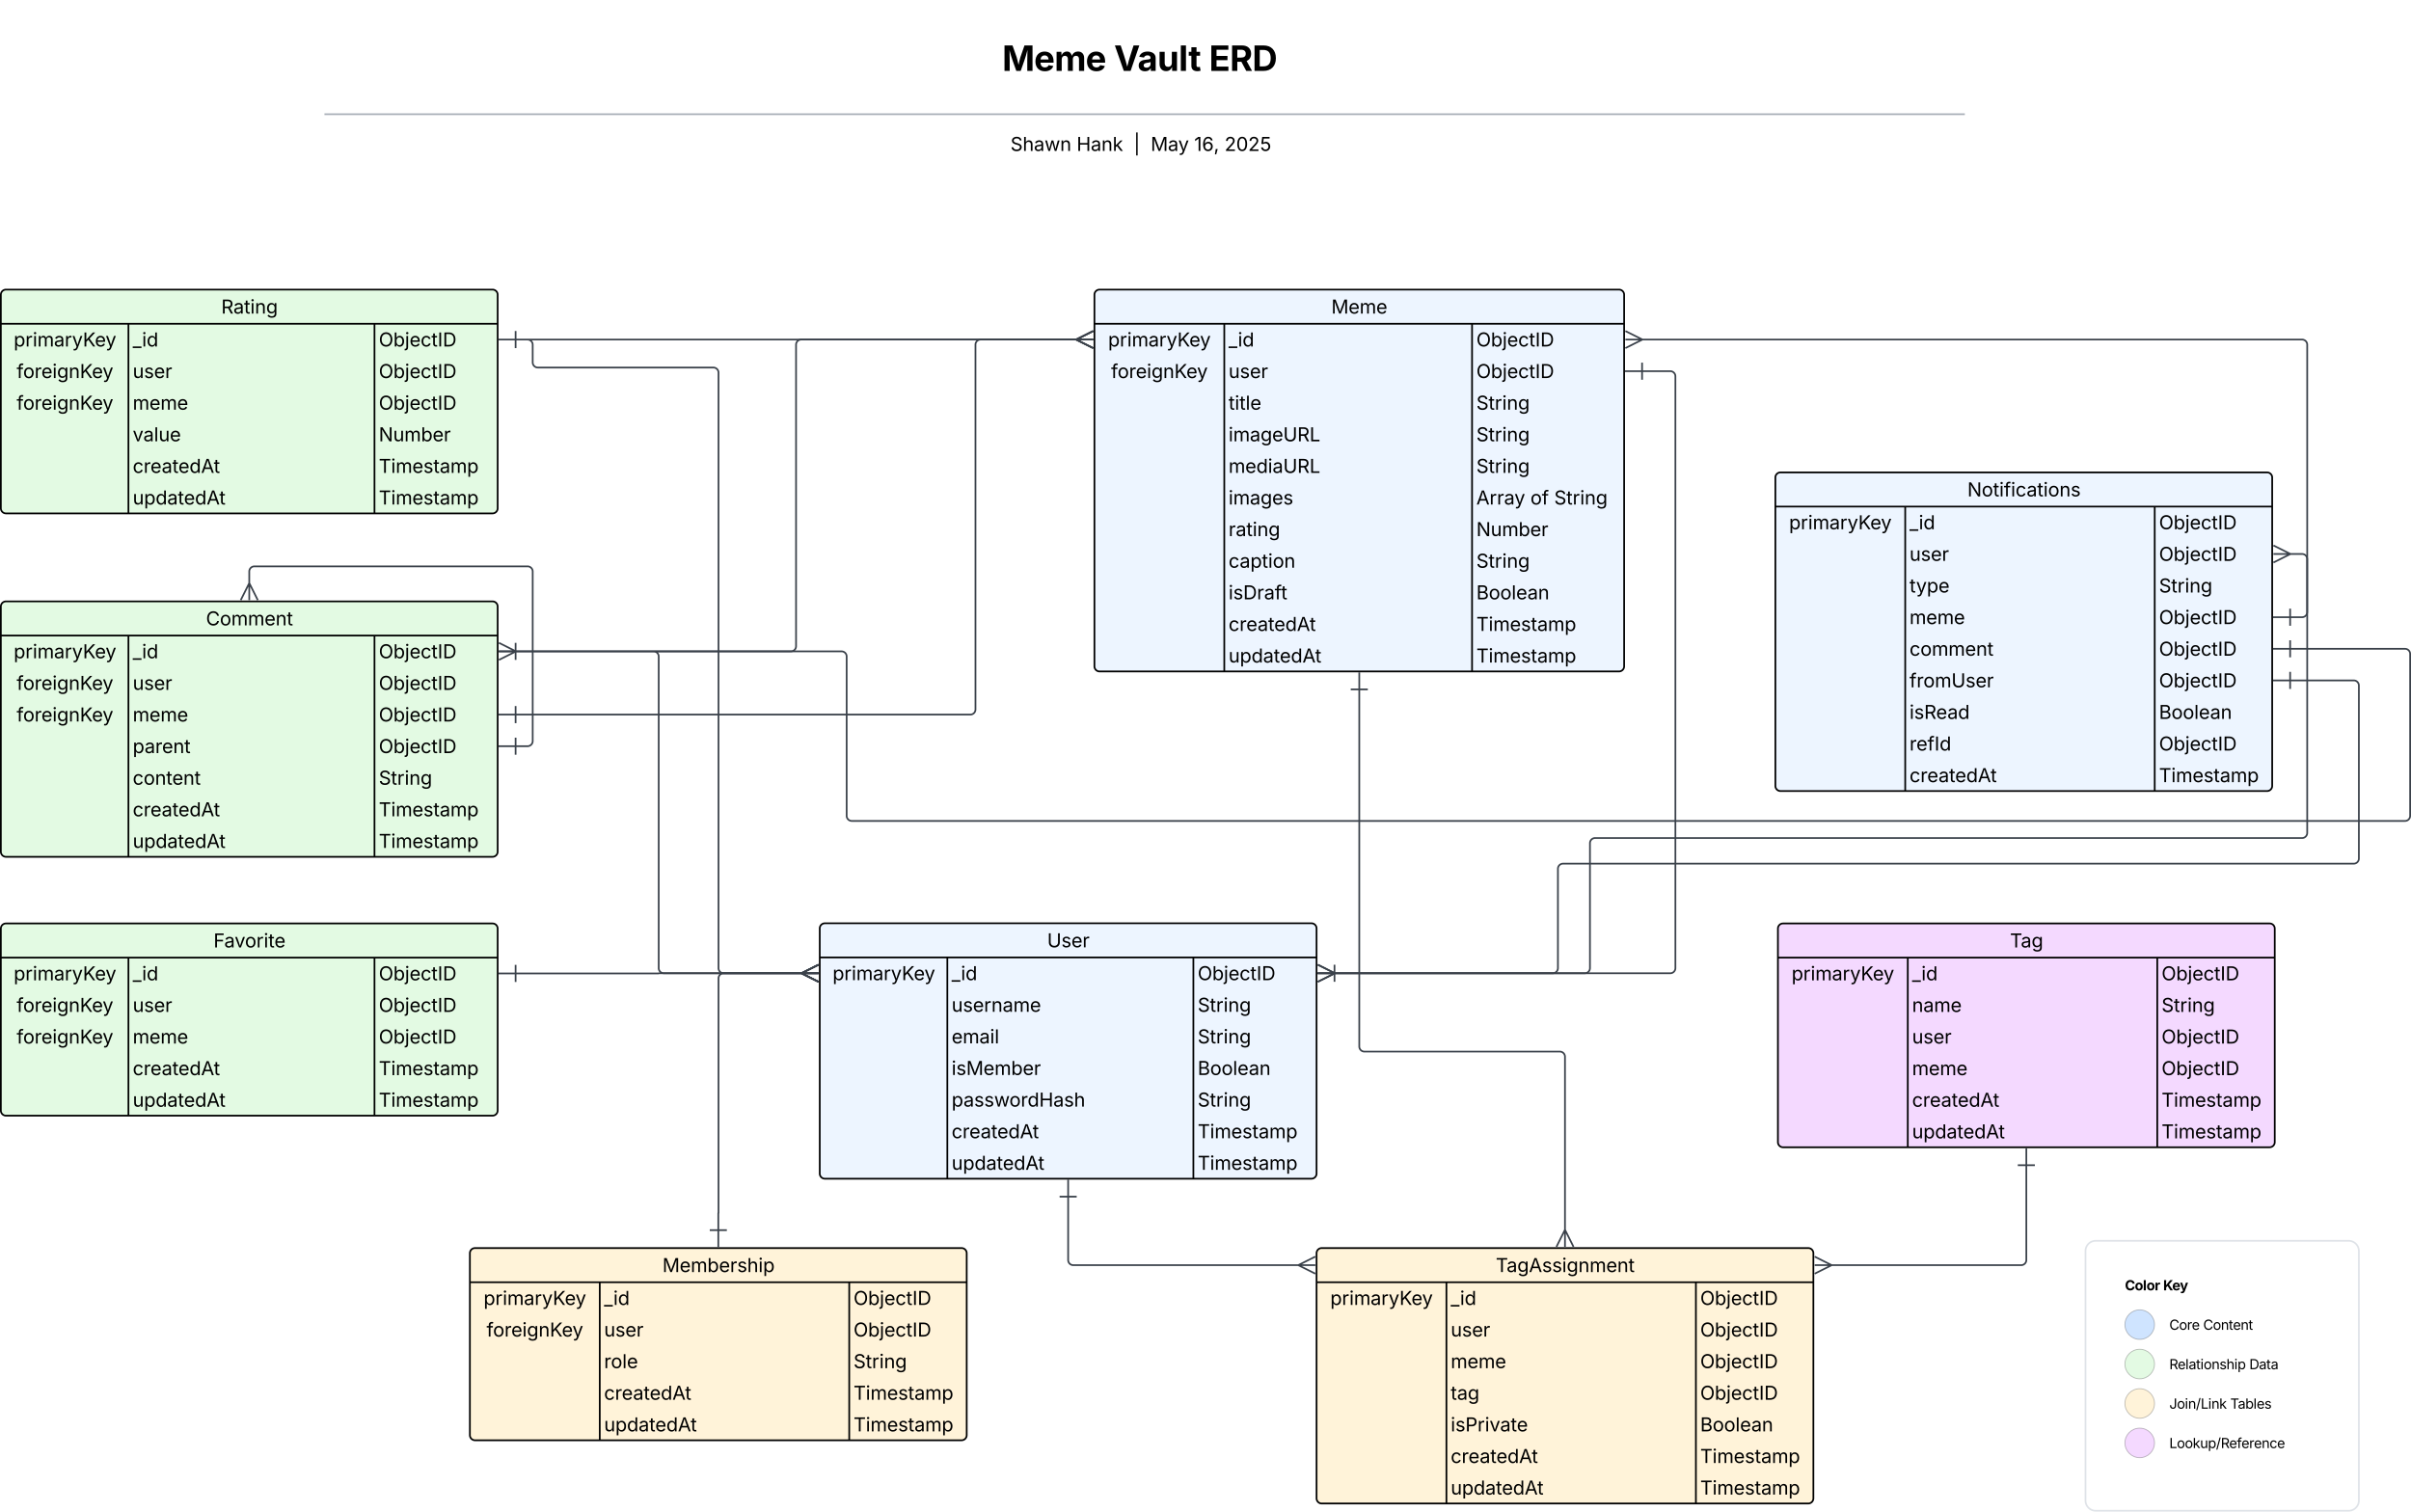 <svg xmlns="http://www.w3.org/2000/svg" xmlns:xlink="http://www.w3.org/1999/xlink" xmlns:lucid="lucid" width="2822" height="1769.5"><g transform="translate(1281 161)" lucid:page-tab-id="0_0"><path d="M-1500-500h3500v2500h-3500z" fill="#fff"/><path d="M-321.5 925.8a6 6 0 0 1 6-6H254a6 6 0 0 1 6 6v287a6 6 0 0 1-6 6h-569.5a6 6 0 0 1-6-6z" fill="#edf5ff"/><path d="M-321.5 925.8a6 6 0 0 1 6-6H254a6 6 0 0 1 6 6v287a6 6 0 0 1-6 6h-569.5a6 6 0 0 1-6-6zM-321.5 959.8H260M-172.18 959.8v259M115.82 959.8v259" stroke="#000" stroke-width="2" fill="none"/><use xlink:href="#a" transform="matrix(1,0,0,1,-311.515,919.814) translate(256.206 28.084)"/><use xlink:href="#b" transform="matrix(1,0,0,1,-316.515,962.314) translate(9.99 24.084)"/><use xlink:href="#c" transform="matrix(1,0,0,1,-167.181,962.314) translate(0 24.084)"/><use xlink:href="#d" transform="matrix(1,0,0,1,120.819,962.314) translate(0 24.084)"/><use xlink:href="#e" transform="matrix(1,0,0,1,-167.181,999.314) translate(0 24.084)"/><use xlink:href="#f" transform="matrix(1,0,0,1,120.819,999.314) translate(0 24.084)"/><use xlink:href="#g" transform="matrix(1,0,0,1,-167.181,1036.314) translate(0 24.084)"/><use xlink:href="#f" transform="matrix(1,0,0,1,120.819,1036.314) translate(0 24.084)"/><use xlink:href="#h" transform="matrix(1,0,0,1,-167.181,1073.314) translate(0 24.084)"/><use xlink:href="#i" transform="matrix(1,0,0,1,120.819,1073.314) translate(0 24.084)"/><use xlink:href="#j" transform="matrix(1,0,0,1,-167.181,1110.314) translate(0 24.084)"/><use xlink:href="#f" transform="matrix(1,0,0,1,120.819,1110.314) translate(0 24.084)"/><use xlink:href="#k" transform="matrix(1,0,0,1,-167.181,1147.314) translate(0 24.084)"/><use xlink:href="#l" transform="matrix(1,0,0,1,120.819,1147.314) translate(0 24.084)"/><use xlink:href="#m" transform="matrix(1,0,0,1,-167.181,1184.314) translate(0 24.084)"/><use xlink:href="#l" transform="matrix(1,0,0,1,120.819,1184.314) translate(0 24.084)"/><path d="M-731 1306a6 6 0 0 1 6-6h569.5a6 6 0 0 1 6 6v213a6 6 0 0 1-6 6H-725a6 6 0 0 1-6-6z" fill="#fff3d9"/><path d="M-731 1306a6 6 0 0 1 6-6h569.5a6 6 0 0 1 6 6v213a6 6 0 0 1-6 6H-725a6 6 0 0 1-6-6zM-731 1340h581.5M-579 1340v185M-287 1340v185" stroke="#000" stroke-width="2" fill="none"/><use xlink:href="#n" transform="matrix(1,0,0,1,-721,1300) translate(215.359 28.084)"/><use xlink:href="#b" transform="matrix(1,0,0,1,-726,1342.5) translate(10.99 24.084)"/><use xlink:href="#c" transform="matrix(1,0,0,1,-574,1342.5) translate(0 24.084)"/><use xlink:href="#d" transform="matrix(1,0,0,1,-282,1342.5) translate(0 24.084)"/><use xlink:href="#o" transform="matrix(1,0,0,1,-726,1379.5) translate(14.473 24.084)"/><use xlink:href="#p" transform="matrix(1,0,0,1,-574,1379.5) translate(0 24.084)"/><use xlink:href="#d" transform="matrix(1,0,0,1,-282,1379.5) translate(0 24.084)"/><use xlink:href="#q" transform="matrix(1,0,0,1,-574,1416.5) translate(0 24.084)"/><use xlink:href="#f" transform="matrix(1,0,0,1,-282,1416.5) translate(0 24.084)"/><use xlink:href="#k" transform="matrix(1,0,0,1,-574,1453.5) translate(0 24.084)"/><use xlink:href="#l" transform="matrix(1,0,0,1,-282,1453.5) translate(0 24.084)"/><use xlink:href="#m" transform="matrix(1,0,0,1,-574,1490.5) translate(0 24.084)"/><use xlink:href="#l" transform="matrix(1,0,0,1,-282,1490.5) translate(0 24.084)"/><path d="M0 184a6 6 0 0 1 6-6h608a6 6 0 0 1 6 6v435a6 6 0 0 1-6 6H6a6 6 0 0 1-6-6z" fill="#edf5ff"/><path d="M0 184a6 6 0 0 1 6-6h608a6 6 0 0 1 6 6v435a6 6 0 0 1-6 6H6a6 6 0 0 1-6-6zM0 218h620M152 218v407M442 218v407" stroke="#000" stroke-width="2" fill="none"/><use xlink:href="#r" transform="matrix(1,0,0,1,10,178) translate(267.274 28.084)"/><use xlink:href="#b" transform="matrix(1,0,0,1,5,220.5) translate(10.99 24.084)"/><use xlink:href="#c" transform="matrix(1,0,0,1,157,220.5) translate(0 24.084)"/><use xlink:href="#d" transform="matrix(1,0,0,1,447,220.5) translate(0 24.084)"/><use xlink:href="#o" transform="matrix(1,0,0,1,5,257.5) translate(14.473 24.084)"/><use xlink:href="#p" transform="matrix(1,0,0,1,157,257.5) translate(0 24.084)"/><use xlink:href="#d" transform="matrix(1,0,0,1,447,257.5) translate(0 24.084)"/><use xlink:href="#s" transform="matrix(1,0,0,1,157,294.5) translate(0 24.084)"/><use xlink:href="#f" transform="matrix(1,0,0,1,447,294.5) translate(0 24.084)"/><use xlink:href="#t" transform="matrix(1,0,0,1,157,331.5) translate(0 24.084)"/><use xlink:href="#f" transform="matrix(1,0,0,1,447,331.5) translate(0 24.084)"/><use xlink:href="#u" transform="matrix(1,0,0,1,157,368.5) translate(0 24.084)"/><use xlink:href="#v" transform="matrix(1,0,0,1,447,368.5) translate(0 24.084)"/><use xlink:href="#w" transform="matrix(1,0,0,1,157,405.5) translate(0 24.084)"/><use xlink:href="#x" transform="matrix(1,0,0,1,447,405.5) translate(0 24.084)"/><use xlink:href="#y" transform="matrix(1,0,0,1,447,405.5) translate(63.303 24.084)"/><use xlink:href="#z" transform="matrix(1,0,0,1,447,405.5) translate(91.102 24.084)"/><use xlink:href="#A" transform="matrix(1,0,0,1,157,442.5) translate(0 24.084)"/><use xlink:href="#B" transform="matrix(1,0,0,1,447,442.5) translate(0 24.084)"/><use xlink:href="#C" transform="matrix(1,0,0,1,157,479.5) translate(0 24.084)"/><use xlink:href="#f" transform="matrix(1,0,0,1,447,479.5) translate(0 24.084)"/><use xlink:href="#D" transform="matrix(1,0,0,1,157,516.5) translate(0 24.084)"/><use xlink:href="#i" transform="matrix(1,0,0,1,447,516.5) translate(0 24.084)"/><use xlink:href="#k" transform="matrix(1,0,0,1,157,553.5) translate(0 24.084)"/><use xlink:href="#l" transform="matrix(1,0,0,1,447,553.5) translate(0 24.084)"/><use xlink:href="#m" transform="matrix(1,0,0,1,157,590.5) translate(0 24.084)"/><use xlink:href="#l" transform="matrix(1,0,0,1,447,590.5) translate(0 24.084)"/><path d="M-1280 549a6 6 0 0 1 6-6h569.5a6 6 0 0 1 6 6v287a6 6 0 0 1-6 6H-1274a6 6 0 0 1-6-6z" fill="#e3fae3"/><path d="M-1280 549a6 6 0 0 1 6-6h569.5a6 6 0 0 1 6 6v287a6 6 0 0 1-6 6H-1274a6 6 0 0 1-6-6zM-1280 583h581.5M-1130.67 583v259M-842.67 583v259" stroke="#000" stroke-width="2" fill="none"/><use xlink:href="#E" transform="matrix(1,0,0,1,-1270,543) translate(230.078 28.084)"/><use xlink:href="#b" transform="matrix(1,0,0,1,-1275,585.5) translate(9.99 24.084)"/><use xlink:href="#c" transform="matrix(1,0,0,1,-1125.667,585.5) translate(0 24.084)"/><use xlink:href="#d" transform="matrix(1,0,0,1,-837.667,585.5) translate(0 24.084)"/><use xlink:href="#o" transform="matrix(1,0,0,1,-1275,622.5) translate(13.473 24.084)"/><use xlink:href="#p" transform="matrix(1,0,0,1,-1125.667,622.5) translate(0 24.084)"/><use xlink:href="#d" transform="matrix(1,0,0,1,-837.667,622.5) translate(0 24.084)"/><use xlink:href="#o" transform="matrix(1,0,0,1,-1275,659.5) translate(13.473 24.084)"/><use xlink:href="#F" transform="matrix(1,0,0,1,-1125.667,659.5) translate(0 24.084)"/><use xlink:href="#d" transform="matrix(1,0,0,1,-837.667,659.5) translate(0 24.084)"/><use xlink:href="#G" transform="matrix(1,0,0,1,-1125.667,696.5) translate(0 24.084)"/><use xlink:href="#H" transform="matrix(1,0,0,1,-837.667,696.5) translate(0 24.084)"/><use xlink:href="#I" transform="matrix(1,0,0,1,-1125.667,733.5) translate(0 24.084)"/><use xlink:href="#v" transform="matrix(1,0,0,1,-837.667,733.5) translate(0 24.084)"/><use xlink:href="#k" transform="matrix(1,0,0,1,-1125.667,770.5) translate(0 24.084)"/><use xlink:href="#l" transform="matrix(1,0,0,1,-837.667,770.5) translate(0 24.084)"/><use xlink:href="#m" transform="matrix(1,0,0,1,-1125.667,807.5) translate(0 24.084)"/><use xlink:href="#l" transform="matrix(1,0,0,1,-837.667,807.5) translate(0 24.084)"/><path d="M-1280 184a6 6 0 0 1 6-6h569.5a6 6 0 0 1 6 6v250a6 6 0 0 1-6 6H-1274a6 6 0 0 1-6-6z" fill="#e3fae3"/><path d="M-1280 184a6 6 0 0 1 6-6h569.5a6 6 0 0 1 6 6v250a6 6 0 0 1-6 6H-1274a6 6 0 0 1-6-6zM-1280 218h581.5M-1130.67 218v222M-842.67 218v222" stroke="#000" stroke-width="2" fill="none"/><use xlink:href="#J" transform="matrix(1,0,0,1,-1270,178) translate(247.96 28.084)"/><use xlink:href="#b" transform="matrix(1,0,0,1,-1275,220.5) translate(9.99 24.084)"/><use xlink:href="#c" transform="matrix(1,0,0,1,-1125.667,220.5) translate(0 24.084)"/><use xlink:href="#d" transform="matrix(1,0,0,1,-837.667,220.5) translate(0 24.084)"/><use xlink:href="#o" transform="matrix(1,0,0,1,-1275,257.5) translate(13.473 24.084)"/><use xlink:href="#p" transform="matrix(1,0,0,1,-1125.667,257.5) translate(0 24.084)"/><use xlink:href="#d" transform="matrix(1,0,0,1,-837.667,257.5) translate(0 24.084)"/><use xlink:href="#o" transform="matrix(1,0,0,1,-1275,294.5) translate(13.473 24.084)"/><use xlink:href="#K" transform="matrix(1,0,0,1,-1125.667,294.5) translate(0 24.084)"/><use xlink:href="#d" transform="matrix(1,0,0,1,-837.667,294.5) translate(0 24.084)"/><use xlink:href="#L" transform="matrix(1,0,0,1,-1125.667,331.5) translate(0 24.084)"/><use xlink:href="#B" transform="matrix(1,0,0,1,-837.667,331.5) translate(0 24.084)"/><use xlink:href="#k" transform="matrix(1,0,0,1,-1125.667,368.5) translate(0 24.084)"/><use xlink:href="#l" transform="matrix(1,0,0,1,-837.667,368.5) translate(0 24.084)"/><use xlink:href="#m" transform="matrix(1,0,0,1,-1125.667,405.5) translate(0 24.084)"/><use xlink:href="#l" transform="matrix(1,0,0,1,-837.667,405.5) translate(0 24.084)"/><path d="M-1280 926a6 6 0 0 1 6-6h569.5a6 6 0 0 1 6 6v213a6 6 0 0 1-6 6H-1274a6 6 0 0 1-6-6z" fill="#e3fae3"/><path d="M-1280 926a6 6 0 0 1 6-6h569.5a6 6 0 0 1 6 6v213a6 6 0 0 1-6 6H-1274a6 6 0 0 1-6-6zM-1280 960h581.5M-1130.67 960v185M-842.67 960v185" stroke="#000" stroke-width="2" fill="none"/><use xlink:href="#M" transform="matrix(1,0,0,1,-1270,920) translate(238.894 28.084)"/><use xlink:href="#b" transform="matrix(1,0,0,1,-1275,962.5) translate(9.99 24.084)"/><use xlink:href="#c" transform="matrix(1,0,0,1,-1125.667,962.5) translate(0 24.084)"/><use xlink:href="#d" transform="matrix(1,0,0,1,-837.667,962.5) translate(0 24.084)"/><use xlink:href="#o" transform="matrix(1,0,0,1,-1275,999.5) translate(13.473 24.084)"/><use xlink:href="#p" transform="matrix(1,0,0,1,-1125.667,999.5) translate(0 24.084)"/><use xlink:href="#d" transform="matrix(1,0,0,1,-837.667,999.5) translate(0 24.084)"/><use xlink:href="#o" transform="matrix(1,0,0,1,-1275,1036.5) translate(13.473 24.084)"/><use xlink:href="#K" transform="matrix(1,0,0,1,-1125.667,1036.5) translate(0 24.084)"/><use xlink:href="#d" transform="matrix(1,0,0,1,-837.667,1036.5) translate(0 24.084)"/><use xlink:href="#k" transform="matrix(1,0,0,1,-1125.667,1073.5) translate(0 24.084)"/><use xlink:href="#l" transform="matrix(1,0,0,1,-837.667,1073.5) translate(0 24.084)"/><use xlink:href="#m" transform="matrix(1,0,0,1,-1125.667,1110.5) translate(0 24.084)"/><use xlink:href="#l" transform="matrix(1,0,0,1,-837.667,1110.5) translate(0 24.084)"/><path d="M800 926a6 6 0 0 1 6-6h569.52a6 6 0 0 1 6 6v250a6 6 0 0 1-6 6H806a6 6 0 0 1-6-6z" fill="#f4d9ff"/><path d="M800 926a6 6 0 0 1 6-6h569.52a6 6 0 0 1 6 6v250a6 6 0 0 1-6 6H806a6 6 0 0 1-6-6zM800 960h581.52M952 960v222M1244 960v222" stroke="#000" stroke-width="2" fill="none"/><use xlink:href="#N" transform="matrix(1,0,0,1,810,920) translate(261.588 28.084)"/><use xlink:href="#b" transform="matrix(1,0,0,1,805,962.5) translate(10.99 24.084)"/><use xlink:href="#c" transform="matrix(1,0,0,1,957,962.5) translate(0 24.084)"/><use xlink:href="#d" transform="matrix(1,0,0,1,1249,962.5) translate(0 24.084)"/><use xlink:href="#O" transform="matrix(1,0,0,1,957,999.5) translate(0 24.084)"/><use xlink:href="#f" transform="matrix(1,0,0,1,1249,999.5) translate(0 24.084)"/><use xlink:href="#P" transform="matrix(1,0,0,1,957,1036.5) translate(0 24.084)"/><use xlink:href="#H" transform="matrix(1,0,0,1,1249,1036.5) translate(0 24.084)"/><use xlink:href="#F" transform="matrix(1,0,0,1,957,1073.5) translate(0 24.084)"/><use xlink:href="#H" transform="matrix(1,0,0,1,1249,1073.5) translate(0 24.084)"/><use xlink:href="#k" transform="matrix(1,0,0,1,957,1110.5) translate(0 24.084)"/><use xlink:href="#l" transform="matrix(1,0,0,1,1249,1110.5) translate(0 24.084)"/><use xlink:href="#m" transform="matrix(1,0,0,1,957,1147.5) translate(0 24.084)"/><use xlink:href="#l" transform="matrix(1,0,0,1,1249,1147.5) translate(0 24.084)"/><path d="M260 1306a6 6 0 0 1 6-6h569.5a6 6 0 0 1 6 6v287a6 6 0 0 1-6 6H266a6 6 0 0 1-6-6z" fill="#fff3d9"/><path d="M260 1306a6 6 0 0 1 6-6h569.5a6 6 0 0 1 6 6v287a6 6 0 0 1-6 6H266a6 6 0 0 1-6-6zM260 1340h581.5M412 1340v259M704 1340v259" stroke="#000" stroke-width="2" fill="none"/><use xlink:href="#Q" transform="matrix(1,0,0,1,270,1300) translate(199.712 28.084)"/><use xlink:href="#b" transform="matrix(1,0,0,1,265,1342.5) translate(10.99 24.084)"/><use xlink:href="#c" transform="matrix(1,0,0,1,417,1342.5) translate(0 24.084)"/><use xlink:href="#d" transform="matrix(1,0,0,1,709,1342.5) translate(0 24.084)"/><use xlink:href="#p" transform="matrix(1,0,0,1,417,1379.5) translate(0 24.084)"/><use xlink:href="#d" transform="matrix(1,0,0,1,709,1379.5) translate(0 24.084)"/><use xlink:href="#K" transform="matrix(1,0,0,1,417,1416.5) translate(0 24.084)"/><use xlink:href="#d" transform="matrix(1,0,0,1,709,1416.5) translate(0 24.084)"/><use xlink:href="#R" transform="matrix(1,0,0,1,417,1453.5) translate(0 24.084)"/><use xlink:href="#d" transform="matrix(1,0,0,1,709,1453.5) translate(0 24.084)"/><use xlink:href="#S" transform="matrix(1,0,0,1,417,1490.5) translate(0 24.084)"/><use xlink:href="#T" transform="matrix(1,0,0,1,709,1490.5) translate(0 24.084)"/><use xlink:href="#k" transform="matrix(1,0,0,1,417,1527.5) translate(0 24.084)"/><use xlink:href="#l" transform="matrix(1,0,0,1,709,1527.5) translate(0 24.084)"/><use xlink:href="#m" transform="matrix(1,0,0,1,417,1564.5) translate(0 24.084)"/><use xlink:href="#l" transform="matrix(1,0,0,1,709,1564.5) translate(0 24.084)"/><path d="M1090.76 1203v111a6 6 0 0 1-6 6H861.34M1090.76 1183v20m-10 0h20M842.96 1320h20m-20 10l20-10m-20-10l20 10M310 646v418a6 6 0 0 0 6 6h228.76a6 6 0 0 1 6 6v204.18M310 626v20m-10 0h20M550.76 1298.55v-20m10 20l-10-20m-10 20l10-20M-30.76 1239.8v74.2a6 6 0 0 0 6 6h264.94M-30.76 1219.8v20m-10 0h20M258.55 1320h-20m20-10l-20 10m20 10l-20-10" stroke="#3a414a" stroke-width="2" fill="none"/><path d="M641 273.5h33a6 6 0 0 1 6 6v692.8a6 6 0 0 1-6 6H279.82M621 273.5h20m0 10v-20M261.45 978.3h20m-20 10l20-10m-20-10l20 10M-677.5 601.5H-516a6 6 0 0 1 6 6v364.8a6 6 0 0 0 6 6h162.66M-697.5 601.5h20m0 10v-20M-322.96 978.3h-20m20-10l-20 10m20 10l-20-10M-677.5 601.5h322.26a6 6 0 0 0 6-6v-353a6 6 0 0 1 6-6h323.42M-697.5 601.5h20m0 10v-20M-1.45 236.5h-20m20-10l-20 10m20 10l-20-10" stroke="#3a414a" stroke-width="2" fill="none"/><path d="M-677.5 236.5h14a6 6 0 0 1 6 6v20.75a6 6 0 0 0 6 6H-446a6 6 0 0 1 6 6V972.3a6 6 0 0 0 6 6h92.66M-697.5 236.5h20m0 10v-20M-322.96 978.3h-20m20-10l-20 10m20 10l-20-10M-677.5 236.5H-19.8M-697.5 236.5h20m0 10v-20M-1.45 236.5h-20m20-10l-20 10m20 10l-20-10" stroke="#3a414a" stroke-width="2" fill="none"/><path d="M-677.5 978.5h167.4a.1.1 0 0 0 .1-.1.1.1 0 0 1 .1-.1h168.56M-697.5 978.5h20m0 10v-20M-322.96 978.3h-20m20-10l-20 10m20 10l-20-10" stroke="#3a414a" stroke-width="2" fill="none"/><path d="M-440.24 1279v-19.88a.12.12 0 0 1 .12-.12.12.12 0 0 0 .12-.12V984.3a6 6 0 0 1 6-6h92.66M-440.24 1299v-20m10 0h-20M-322.96 978.3h-20m20-10l-20 10m20 10l-20-10M-677.5 675.5h532.26a6 6 0 0 0 6-6v-427a6 6 0 0 1 6-6h113.42M-697.5 675.5h20m0 10v-20M-1.45 236.5h-20m20-10l-20 10m20 10l-20-10" stroke="#3a414a" stroke-width="2" fill="none"/><path d="M1160 1303.5a12 12 0 0 1 12-12h296a12 12 0 0 1 12 12v292a12 12 0 0 1-12 12h-296a12 12 0 0 1-12-12z" stroke="#dfe3e8" stroke-width="2" fill="#fff"/><path d="M1240.78 1389.6c0 9.56-7.75 17.3-17.3 17.3-9.57 0-17.32-7.74-17.32-17.3s7.75-17.3 17.3-17.3c9.57 0 17.32 7.74 17.32 17.3z" stroke="#000" stroke-opacity=".25" fill="#cfe4ff"/><path d="M1240.78 1435.76c0 9.56-7.75 17.3-17.3 17.3-9.57 0-17.32-7.74-17.32-17.3s7.75-17.3 17.3-17.3c9.57 0 17.32 7.74 17.32 17.3z" stroke="#000" stroke-opacity=".25" fill="#e3fae3"/><path d="M1240.78 1481.92c0 9.56-7.75 17.3-17.3 17.3-9.57 0-17.32-7.74-17.32-17.3s7.75-17.3 17.3-17.3c9.57 0 17.32 7.74 17.32 17.3z" stroke="#000" stroke-opacity=".25" fill="#fff3d9"/><path d="M1240.78 1528.08c0 9.56-7.75 17.3-17.3 17.3-9.57 0-17.32-7.74-17.32-17.3s7.75-17.3 17.3-17.3c9.57 0 17.32 7.74 17.32 17.3z" stroke="#000" stroke-opacity=".25" fill="#f4d9ff"/><use xlink:href="#U" transform="matrix(1,0,0,1,1206.162,1326.123) translate(0 23.338)"/><use xlink:href="#V" transform="matrix(1,0,0,1,1206.162,1326.123) translate(44.75 23.338)"/><use xlink:href="#W" transform="matrix(1,0,0,1,1258.095,1372.285) translate(0 23.399)"/><use xlink:href="#X" transform="matrix(1,0,0,1,1258.095,1372.285) translate(39.669 23.399)"/><use xlink:href="#Y" transform="matrix(1,0,0,1,1258.095,1418.448) translate(0 23.399)"/><use xlink:href="#Z" transform="matrix(1,0,0,1,1258.095,1418.448) translate(93.656 23.399)"/><use xlink:href="#aa" transform="matrix(1,0,0,1,1258.095,1464.61) translate(0 23.399)"/><use xlink:href="#ab" transform="matrix(1,0,0,1,1258.095,1464.61) translate(71.323 23.399)"/><use xlink:href="#ac" transform="matrix(1,0,0,1,1258.095,1510.772) translate(0 23.399)"/><path d="M-1280-152a8 8 0 0 1 8-8h2642.53a8 8 0 0 1 8 8v121.18a8 8 0 0 1-8 8H-1272a8 8 0 0 1-8-8z" stroke="#000" stroke-opacity="0" stroke-width="2" fill="#fff" fill-opacity="0"/><use xlink:href="#ad" transform="matrix(1,0,0,1,-1276,-156) translate(1168.048 77.993)"/><use xlink:href="#ae" transform="matrix(1,0,0,1,-1276,-156) translate(1298.947 77.993)"/><use xlink:href="#af" transform="matrix(1,0,0,1,-1276,-156) translate(1410.119 77.993)"/><path d="M-900.25-27.3h1918.03M-900.23-27.3h-1.02M1017.76-27.3h1.02" stroke="#a9afb8" stroke-width="2" fill="none"/><path d="M-1280-14.82a8 8 0 0 1 8-8h2645.52a8 8 0 0 1 8 8V32a8 8 0 0 1-8 8H-1272a8 8 0 0 1-8-8z" stroke="#000" stroke-opacity="0" stroke-width="2" fill="#fff" fill-opacity="0"/><use xlink:href="#ag" transform="matrix(1,0,0,1,-1276,-18.816) translate(1177.7 34.52)"/><use xlink:href="#ah" transform="matrix(1,0,0,1,-1276,-18.816) translate(1255.142 34.52)"/><use xlink:href="#ai" transform="matrix(1,0,0,1,-1276,-18.816) translate(1321.96 34.52)"/><use xlink:href="#aj" transform="matrix(1,0,0,1,-1276,-18.816) translate(1341.85 34.52)"/><use xlink:href="#ak" transform="matrix(1,0,0,1,-1276,-18.816) translate(1392.815 34.52)"/><use xlink:href="#al" transform="matrix(1,0,0,1,-1276,-18.816) translate(1428.286 34.52)"/><path d="M-989.24 523.18V508a6 6 0 0 1 6-6h319.75a6 6 0 0 1 6 6v198.5a6 6 0 0 1-6 6h-14M-989.24 541.55v-20m10 20l-10-20m-10 20l10-20M-697.5 712.5h20m0 10v-20" stroke="#3a414a" stroke-width="2" fill="none"/><path d="M797 398a6 6 0 0 1 6-6h569.53a6 6 0 0 1 6 6v361a6 6 0 0 1-6 6h-569.5a6 6 0 0 1-6-6z" fill="#edf5ff"/><path d="M797 398a6 6 0 0 1 6-6h569.53a6 6 0 0 1 6 6v361a6 6 0 0 1-6 6h-569.5a6 6 0 0 1-6-6zM797 432h581.53M949 432v333M1241.02 432v333" stroke="#000" stroke-width="2" fill="none"/><use xlink:href="#am" transform="matrix(1,0,0,1,807.015,392) translate(214.724 28.084)"/><use xlink:href="#b" transform="matrix(1,0,0,1,802.015,434.5) translate(10.99 24.084)"/><use xlink:href="#c" transform="matrix(1,0,0,1,954.015,434.5) translate(0 24.084)"/><use xlink:href="#d" transform="matrix(1,0,0,1,1246.015,434.5) translate(0 24.084)"/><use xlink:href="#p" transform="matrix(1,0,0,1,954.015,471.5) translate(0 24.084)"/><use xlink:href="#d" transform="matrix(1,0,0,1,1246.015,471.5) translate(0 24.084)"/><use xlink:href="#an" transform="matrix(1,0,0,1,954.015,508.5) translate(0 24.084)"/><use xlink:href="#v" transform="matrix(1,0,0,1,1246.015,508.5) translate(0 24.084)"/><use xlink:href="#F" transform="matrix(1,0,0,1,954.015,545.5) translate(0 24.084)"/><use xlink:href="#H" transform="matrix(1,0,0,1,1246.015,545.5) translate(0 24.084)"/><use xlink:href="#ao" transform="matrix(1,0,0,1,954.015,582.5) translate(0 24.084)"/><use xlink:href="#H" transform="matrix(1,0,0,1,1246.015,582.5) translate(0 24.084)"/><use xlink:href="#ap" transform="matrix(1,0,0,1,954.015,619.5) translate(0 24.084)"/><use xlink:href="#H" transform="matrix(1,0,0,1,1246.015,619.5) translate(0 24.084)"/><use xlink:href="#aq" transform="matrix(1,0,0,1,954.015,656.5) translate(0 24.084)"/><use xlink:href="#T" transform="matrix(1,0,0,1,1246.015,656.5) translate(0 24.084)"/><use xlink:href="#ar" transform="matrix(1,0,0,1,954.015,693.5) translate(0 24.084)"/><use xlink:href="#H" transform="matrix(1,0,0,1,1246.015,693.5) translate(0 24.084)"/><use xlink:href="#k" transform="matrix(1,0,0,1,954.015,730.5) translate(0 24.084)"/><use xlink:href="#l" transform="matrix(1,0,0,1,1246.015,730.5) translate(0 24.084)"/><path d="M1398.35 487.5h15.18a6 6 0 0 1 6 6V814a6 6 0 0 1-6 6H586a6 6 0 0 0-6 6v146.3a6 6 0 0 1-6 6H281M1379.98 487.5h20m-20 10l20-10m-20-10l20 10M261 978.3h20m0 10v-20" stroke="#3a414a" stroke-width="2" fill="none"/><path d="M1399.53 635.5H1474a6 6 0 0 1 6 6V844a6 6 0 0 1-6 6H548.5a6 6 0 0 0-6 6v116.3a6 6 0 0 1-6 6H279.83M1379.53 635.5h20m0 10v-20M261.45 978.3h20m-20 10l20-10m-20-10l20 10M1399.53 561.5h14a6 6 0 0 0 6-6v-313a6 6 0 0 0-6-6h-773.7M1379.53 561.5h20m0 10v-20M621.45 236.5h20m-20 10l20-10m-20-10l20 10" stroke="#3a414a" stroke-width="2" fill="none"/><path d="M1399.53 598.5H1534a6 6 0 0 1 6 6V794a6 6 0 0 1-6 6H-284a6 6 0 0 1-6-6V607.5a6 6 0 0 0-6-6h-382.66M1379.53 598.5h20m0 10v-20M-697.04 601.5h20m-20 10l20-10m-20-10l20 10" stroke="#3a414a" stroke-width="2" fill="none"/><defs><path d="M763 24c-353 0-583-224-583-531v-983h190v968c0 214 149 370 393 370 243 0 391-156 391-370v-968h190v983c0 307-230 531-581 531" id="as"/><path d="M538 24C308 24 148-78 108-271l171-41c32 123 123 178 257 178 156 0 256-77 256-169 0-77-54-128-164-154l-186-44c-203-48-300-148-300-305 0-192 176-326 414-326 230 0 351 112 402 269l-163 42c-31-80-94-158-238-158-133 0-233 69-233 162 0 83 57 129 188 160l169 40c203 48 298 149 298 302 0 196-179 339-441 339" id="at"/><path d="M628 24c-324 0-524-230-524-574 0-343 198-582 503-582 237 0 487 146 487 559v75H286c9 234 145 362 343 362 132 0 231-58 273-172l174 48C1024-91 857 24 628 24zM287-650h624c-17-190-120-322-304-322-192 0-309 151-320 322" id="au"/><path d="M158 0v-1118h174v172h12c41-113 157-188 290-188 26 0 70 2 91 3v181c-11-2-60-10-108-10-161 0-279 109-279 260V0H158" id="av"/><g id="a"><use transform="matrix(0.011,0,0,0.011,0,0)" xlink:href="#as"/><use transform="matrix(0.011,0,0,0.011,16.536,0)" xlink:href="#at"/><use transform="matrix(0.011,0,0,0.011,28.266,0)" xlink:href="#au"/><use transform="matrix(0.011,0,0,0.011,41.222,0)" xlink:href="#av"/></g><path d="M158 418v-1536h174v179h20c37-59 106-193 324-193 279 0 474 222 474 576 0 356-194 580-473 580-213 0-288-135-325-197h-14v591H158zm492-555c209 0 317-186 317-421 0-232-105-413-317-413-206 0-314 166-314 413 0 249 111 421 314 421" id="aw"/><path d="M158 0v-1118h180V0H158zm91-1301c-68 0-125-53-125-119s57-119 125-119c69 0 126 53 126 119s-57 119-126 119" id="ax"/><path d="M158 0v-1118h175l1 205c55-151 181-225 313-225 147 0 245 90 285 228 53-141 190-228 352-228 194 0 352 125 352 384V0h-181v-749c0-161-105-225-225-225-151 0-243 103-243 244V0H807v-767c0-124-93-207-219-207-131 0-250 92-250 270V0H158" id="ay"/><path d="M471 26C259 26 90-98 90-318c0-256 228-303 435-329 202-27 287-16 287-108 0-139-79-219-234-219-161 0-248 86-283 164l-173-57c86-203 278-265 451-265 150 0 419 46 419 395V0H815v-152h-12C765-73 660 26 471 26zm31-159c199 0 310-134 310-271v-155c-30 35-226 55-295 64-131 17-246 59-246 186 0 116 97 176 231 176" id="az"/><path d="M140 405l46-156c120 36 205 19 263-150l32-93L54-1118h197c107 313 237 620 324 950 87-331 219-637 326-950h196L606 167c-68 178-176 259-334 259-64 0-113-12-132-21" id="aA"/><path d="M180 0v-1490h190c0 262 1 526-3 784 217-279 467-523 702-784h249L716-845 1319 0h-225L585-716 370-489V0H180" id="aB"/><g id="b"><use transform="matrix(0.011,0,0,0.011,0,0)" xlink:href="#aw"/><use transform="matrix(0.011,0,0,0.011,13.607,0)" xlink:href="#av"/><use transform="matrix(0.011,0,0,0.011,22.32,0)" xlink:href="#ax"/><use transform="matrix(0.011,0,0,0.011,27.702,0)" xlink:href="#ay"/><use transform="matrix(0.011,0,0,0.011,47.168,0)" xlink:href="#az"/><use transform="matrix(0.011,0,0,0.011,59.646,0)" xlink:href="#av"/><use transform="matrix(0.011,0,0,0.011,68.359,0)" xlink:href="#aA"/><use transform="matrix(0.011,0,0,0.011,80.957,0)" xlink:href="#aB"/><use transform="matrix(0.011,0,0,0.011,95.009,0)" xlink:href="#au"/><use transform="matrix(0.011,0,0,0.011,107.53,0)" xlink:href="#aA"/></g><path d="M934 0v166H0V0h934" id="aC"/><path d="M577 24c-279 0-473-224-473-580 0-354 195-576 474-576 218 0 287 134 324 193h14v-551h180V0H922v-173h-20C865-111 790 24 577 24zm27-161c203 0 314-172 314-421 0-247-108-413-314-413-212 0-317 181-317 413 0 235 108 421 317 421" id="aD"/><g id="c"><use transform="matrix(0.011,0,0,0.011,0,0)" xlink:href="#aC"/><use transform="matrix(0.011,0,0,0.011,10.883,0)" xlink:href="#ax"/><use transform="matrix(0.011,0,0,0.011,16.265,0)" xlink:href="#aD"/></g><path d="M784 20c-382 0-662-292-662-764 0-473 280-766 662-766s660 293 660 766c0 472-278 764-660 764zm0-176c266 0 475-207 475-588 0-383-209-590-475-590-268 0-477 208-477 590 0 380 209 588 477 588" id="aE"/><path d="M677 24c-213 0-288-135-325-197h-20V0H158v-1490h180v551h14c37-59 106-193 324-193 279 0 474 222 474 576 0 356-194 580-473 580zm-27-161c209 0 317-186 317-421 0-232-105-413-317-413-206 0-314 166-314 413 0 249 111 421 314 421" id="aF"/><path d="M157-1118h181V80c1 225-123 350-364 338V252c126 9 184-48 183-172v-1198zm91-183c-68 0-125-53-125-119s57-119 125-119c69 0 126 53 126 119s-57 119-126 119" id="aG"/><path d="M613 24c-304 0-509-231-509-576 0-350 205-580 509-580 216 0 392 114 453 309l-173 49c-33-115-133-197-280-197-223 0-326 196-326 419 0 220 103 415 326 415 150 0 252-85 285-206l172 49C1010-95 832 24 613 24" id="aH"/><path d="M598-1118v154H368v674c0 100 37 144 132 144 23 0 62-6 92-12L629-6c-37 13-88 20-134 20-193 0-307-107-307-290v-688H20v-154h168v-266h180v266h230" id="aI"/><path d="M370-1490V0H180v-1490h190" id="aJ"/><path d="M645 0H180v-1490h484c435 0 692 280 692 742 0 466-257 748-711 748zM370-168h263c363 0 539-218 539-580 0-358-176-574-521-574H370v1154" id="aK"/><g id="d"><use transform="matrix(0.011,0,0,0.011,0,0)" xlink:href="#aE"/><use transform="matrix(0.011,0,0,0.011,16.992,0)" xlink:href="#aF"/><use transform="matrix(0.011,0,0,0.011,30.599,0)" xlink:href="#aG"/><use transform="matrix(0.011,0,0,0.011,35.981,0)" xlink:href="#au"/><use transform="matrix(0.011,0,0,0.011,48.937,0)" xlink:href="#aH"/><use transform="matrix(0.011,0,0,0.011,61.632,0)" xlink:href="#aI"/><use transform="matrix(0.011,0,0,0.011,68.902,0)" xlink:href="#aJ"/><use transform="matrix(0.011,0,0,0.011,74.87,0)" xlink:href="#aK"/></g><path d="M537 14c-226 0-379-139-379-422v-710h180v695c0 172 97 275 253 275 160 0 281-109 281-300v-670h181V0H879v-209C806-46 684 14 537 14" id="aL"/><path d="M338-670V0H158v-1118h173l1 207c72-158 192-221 342-221 226 0 378 139 378 422V0H872v-695c0-172-96-275-252-275-161 0-282 109-282 300" id="aM"/><g id="e"><use transform="matrix(0.011,0,0,0.011,0,0)" xlink:href="#aL"/><use transform="matrix(0.011,0,0,0.011,13.14,0)" xlink:href="#at"/><use transform="matrix(0.011,0,0,0.011,24.87,0)" xlink:href="#au"/><use transform="matrix(0.011,0,0,0.011,37.826,0)" xlink:href="#av"/><use transform="matrix(0.011,0,0,0.011,46.539,0)" xlink:href="#aM"/><use transform="matrix(0.011,0,0,0.011,59.668,0)" xlink:href="#az"/><use transform="matrix(0.011,0,0,0.011,72.146,0)" xlink:href="#ay"/><use transform="matrix(0.011,0,0,0.011,91.612,0)" xlink:href="#au"/></g><path d="M657 26c-323 0-524-166-541-416h195c15 169 171 246 346 246 202 0 356-106 356-265 5-203-294-238-475-293-239-73-380-191-380-389 0-252 224-419 512-419 294 0 499 171 508 396H992c-17-145-151-228-328-228-193 0-321 102-321 242 0 156 175 211 284 241l149 41c160 44 422 134 422 412 0 244-197 432-541 432" id="aN"/><path d="M611 442c-248 0-391-105-460-228l146-94c47 65 117 165 314 165 178 0 307-82 307-266v-224h-17C863-141 792-18 576-18c-268 0-472-195-472-546 0-346 197-568 476-568 216 0 288 133 326 193h17v-179h175V29c0 289-215 413-487 413zm-5-620c203 0 314-146 314-390 0-237-108-403-314-403-213 0-319 180-319 403 0 230 109 390 319 390" id="aO"/><g id="f"><use transform="matrix(0.011,0,0,0.011,0,0)" xlink:href="#aN"/><use transform="matrix(0.011,0,0,0.011,14.258,0)" xlink:href="#aI"/><use transform="matrix(0.011,0,0,0.011,21.528,0)" xlink:href="#av"/><use transform="matrix(0.011,0,0,0.011,30.241,0)" xlink:href="#ax"/><use transform="matrix(0.011,0,0,0.011,35.623,0)" xlink:href="#aM"/><use transform="matrix(0.011,0,0,0.011,48.752,0)" xlink:href="#aO"/></g><path d="M338-1490V0H158v-1490h180" id="aP"/><g id="g"><use transform="matrix(0.011,0,0,0.011,0,0)" xlink:href="#au"/><use transform="matrix(0.011,0,0,0.011,12.956,0)" xlink:href="#ay"/><use transform="matrix(0.011,0,0,0.011,32.422,0)" xlink:href="#az"/><use transform="matrix(0.011,0,0,0.011,44.9,0)" xlink:href="#ax"/><use transform="matrix(0.011,0,0,0.011,50.282,0)" xlink:href="#aP"/></g><path d="M180 0v-1490h270l367 940c28 72 75 218 110 339 35-117 81-264 110-339l362-940h271V0h-187c2-448-5-837 7-1287-157 497-311 829-483 1287H842C666-458 514-784 354-1284c12 438 5 843 7 1284H180" id="aQ"/><g id="h"><use transform="matrix(0.011,0,0,0.011,0,0)" xlink:href="#ax"/><use transform="matrix(0.011,0,0,0.011,5.382,0)" xlink:href="#at"/><use transform="matrix(0.011,0,0,0.011,17.112,0)" xlink:href="#aQ"/><use transform="matrix(0.011,0,0,0.011,37.185,0)" xlink:href="#au"/><use transform="matrix(0.011,0,0,0.011,50.141,0)" xlink:href="#ay"/><use transform="matrix(0.011,0,0,0.011,69.607,0)" xlink:href="#aF"/><use transform="matrix(0.011,0,0,0.011,83.214,0)" xlink:href="#au"/><use transform="matrix(0.011,0,0,0.011,96.17,0)" xlink:href="#av"/></g><path d="M180 0v-1490h528c311 0 458 177 458 395 0 191-114 278-244 313v14c139 9 302 137 302 371 0 225-148 397-499 397H180zm190-168h350c232 0 321-102 321-231 0-149-120-277-311-277H370v508zm0-668h328c160 0 286-101 286-255 0-129-87-231-280-231H370v486" id="aR"/><path d="M613 24c-304 0-509-231-509-576 0-350 205-580 509-580 305 0 511 230 511 580 0 345-206 576-511 576zm0-161c226 0 329-195 329-415 0-222-103-419-329-419-223 0-326 196-326 419 0 220 103 415 326 415" id="aS"/><g id="i"><use transform="matrix(0.011,0,0,0.011,0,0)" xlink:href="#aR"/><use transform="matrix(0.011,0,0,0.011,14.54,0)" xlink:href="#aS"/><use transform="matrix(0.011,0,0,0.011,27.865,0)" xlink:href="#aS"/><use transform="matrix(0.011,0,0,0.011,41.189,0)" xlink:href="#aP"/><use transform="matrix(0.011,0,0,0.011,46.571,0)" xlink:href="#au"/><use transform="matrix(0.011,0,0,0.011,59.744,0)" xlink:href="#az"/><use transform="matrix(0.011,0,0,0.011,72.222,0)" xlink:href="#aM"/></g><path d="M409 0L70-1118h191c89 329 165 560 243 925 75-353 154-601 240-925h192c85 325 161 564 235 922 77-354 157-598 244-922h191L1267 0h-179c-86-307-176-590-250-913C763-588 675-308 588 0H409" id="aT"/><path d="M180 0v-1490h190v644h782v-644h190V0h-190v-678H370V0H180" id="aU"/><path d="M338-670V0H158v-1490h180v566c73-149 190-208 336-208 226 0 379 139 379 422V0H872v-695c0-172-96-275-252-275-161 0-282 109-282 300" id="aV"/><g id="j"><use transform="matrix(0.011,0,0,0.011,0,0)" xlink:href="#aw"/><use transform="matrix(0.011,0,0,0.011,13.824,0)" xlink:href="#az"/><use transform="matrix(0.011,0,0,0.011,26.302,0)" xlink:href="#at"/><use transform="matrix(0.011,0,0,0.011,38.032,0)" xlink:href="#at"/><use transform="matrix(0.011,0,0,0.011,49.761,0)" xlink:href="#aT"/><use transform="matrix(0.011,0,0,0.011,67.546,0)" xlink:href="#aS"/><use transform="matrix(0.011,0,0,0.011,80.87,0)" xlink:href="#av"/><use transform="matrix(0.011,0,0,0.011,88.867,0)" xlink:href="#aD"/><use transform="matrix(0.011,0,0,0.011,102.474,0)" xlink:href="#aU"/><use transform="matrix(0.011,0,0,0.011,118.989,0)" xlink:href="#az"/><use transform="matrix(0.011,0,0,0.011,131.467,0)" xlink:href="#at"/><use transform="matrix(0.011,0,0,0.011,143.197,0)" xlink:href="#aV"/></g><path d="M52 0l541-1490h220L1361 0h-200l-149-416H398L254 0H52zm404-582h497c-103-290-145-390-251-756-108 377-145 460-246 756" id="aW"/><g id="k"><use transform="matrix(0.011,0,0,0.011,0,0)" xlink:href="#aH"/><use transform="matrix(0.011,0,0,0.011,12.695,0)" xlink:href="#av"/><use transform="matrix(0.011,0,0,0.011,20.692,0)" xlink:href="#au"/><use transform="matrix(0.011,0,0,0.011,33.865,0)" xlink:href="#az"/><use transform="matrix(0.011,0,0,0.011,46.343,0)" xlink:href="#aI"/><use transform="matrix(0.011,0,0,0.011,53.396,0)" xlink:href="#au"/><use transform="matrix(0.011,0,0,0.011,66.352,0)" xlink:href="#aD"/><use transform="matrix(0.011,0,0,0.011,79.959,0)" xlink:href="#aW"/><use transform="matrix(0.011,0,0,0.011,94.857,0)" xlink:href="#aI"/></g><path d="M98-1322v-168h1126v168H757V0H567v-1322H98" id="aX"/><g id="l"><use transform="matrix(0.011,0,0,0.011,0,0)" xlink:href="#aX"/><use transform="matrix(0.011,0,0,0.011,14.345,0)" xlink:href="#ax"/><use transform="matrix(0.011,0,0,0.011,19.727,0)" xlink:href="#ay"/><use transform="matrix(0.011,0,0,0.011,39.193,0)" xlink:href="#au"/><use transform="matrix(0.011,0,0,0.011,52.148,0)" xlink:href="#at"/><use transform="matrix(0.011,0,0,0.011,63.878,0)" xlink:href="#aI"/><use transform="matrix(0.011,0,0,0.011,71.257,0)" xlink:href="#az"/><use transform="matrix(0.011,0,0,0.011,83.735,0)" xlink:href="#ay"/><use transform="matrix(0.011,0,0,0.011,103.201,0)" xlink:href="#aw"/></g><g id="m"><use transform="matrix(0.011,0,0,0.011,0,0)" xlink:href="#aL"/><use transform="matrix(0.011,0,0,0.011,13.14,0)" xlink:href="#aw"/><use transform="matrix(0.011,0,0,0.011,26.747,0)" xlink:href="#aD"/><use transform="matrix(0.011,0,0,0.011,40.354,0)" xlink:href="#az"/><use transform="matrix(0.011,0,0,0.011,52.832,0)" xlink:href="#aI"/><use transform="matrix(0.011,0,0,0.011,59.885,0)" xlink:href="#au"/><use transform="matrix(0.011,0,0,0.011,72.841,0)" xlink:href="#aD"/><use transform="matrix(0.011,0,0,0.011,86.447,0)" xlink:href="#aW"/><use transform="matrix(0.011,0,0,0.011,101.345,0)" xlink:href="#aI"/></g><g id="n"><use transform="matrix(0.011,0,0,0.011,0,0)" xlink:href="#aQ"/><use transform="matrix(0.011,0,0,0.011,20.074,0)" xlink:href="#au"/><use transform="matrix(0.011,0,0,0.011,33.03,0)" xlink:href="#ay"/><use transform="matrix(0.011,0,0,0.011,52.496,0)" xlink:href="#aF"/><use transform="matrix(0.011,0,0,0.011,66.102,0)" xlink:href="#au"/><use transform="matrix(0.011,0,0,0.011,79.058,0)" xlink:href="#av"/><use transform="matrix(0.011,0,0,0.011,87.424,0)" xlink:href="#at"/><use transform="matrix(0.011,0,0,0.011,99.154,0)" xlink:href="#aV"/><use transform="matrix(0.011,0,0,0.011,112.294,0)" xlink:href="#ax"/><use transform="matrix(0.011,0,0,0.011,117.676,0)" xlink:href="#aw"/></g><path d="M678-1118v154H420V0H240v-964H20v-154h220v-149c0-194 155-293 318-293 85 0 141 18 168 30l-50 154c-19-6-47-17-97-17-111 0-159 58-159 166v109h258" id="aY"/><g id="o"><use transform="matrix(0.011,0,0,0.011,0,0)" xlink:href="#aY"/><use transform="matrix(0.011,0,0,0.011,7.574,0)" xlink:href="#aS"/><use transform="matrix(0.011,0,0,0.011,20.898,0)" xlink:href="#av"/><use transform="matrix(0.011,0,0,0.011,28.895,0)" xlink:href="#au"/><use transform="matrix(0.011,0,0,0.011,41.851,0)" xlink:href="#ax"/><use transform="matrix(0.011,0,0,0.011,47.233,0)" xlink:href="#aO"/><use transform="matrix(0.011,0,0,0.011,60.862,0)" xlink:href="#aM"/><use transform="matrix(0.011,0,0,0.011,73.991,0)" xlink:href="#aB"/><use transform="matrix(0.011,0,0,0.011,88.043,0)" xlink:href="#au"/><use transform="matrix(0.011,0,0,0.011,100.564,0)" xlink:href="#aA"/></g><g id="p"><use transform="matrix(0.011,0,0,0.011,0,0)" xlink:href="#aL"/><use transform="matrix(0.011,0,0,0.011,13.14,0)" xlink:href="#at"/><use transform="matrix(0.011,0,0,0.011,24.87,0)" xlink:href="#au"/><use transform="matrix(0.011,0,0,0.011,37.826,0)" xlink:href="#av"/></g><g id="q"><use transform="matrix(0.011,0,0,0.011,0,0)" xlink:href="#av"/><use transform="matrix(0.011,0,0,0.011,7.997,0)" xlink:href="#aS"/><use transform="matrix(0.011,0,0,0.011,21.322,0)" xlink:href="#aP"/><use transform="matrix(0.011,0,0,0.011,26.704,0)" xlink:href="#au"/></g><g id="r"><use transform="matrix(0.011,0,0,0.011,0,0)" xlink:href="#aQ"/><use transform="matrix(0.011,0,0,0.011,20.074,0)" xlink:href="#au"/><use transform="matrix(0.011,0,0,0.011,33.03,0)" xlink:href="#ay"/><use transform="matrix(0.011,0,0,0.011,52.496,0)" xlink:href="#au"/></g><g id="s"><use transform="matrix(0.011,0,0,0.011,0,0)" xlink:href="#aI"/><use transform="matrix(0.011,0,0,0.011,7.27,0)" xlink:href="#ax"/><use transform="matrix(0.011,0,0,0.011,12.652,0)" xlink:href="#aI"/><use transform="matrix(0.011,0,0,0.011,19.922,0)" xlink:href="#aP"/><use transform="matrix(0.011,0,0,0.011,25.304,0)" xlink:href="#au"/></g><path d="M180 0v-1490h510c348 0 508 194 508 460 0 198-88 351-276 417L1256 0h-220L726-579c-117 2-238 0-356 1V0H180zm190-747h312c235 0 327-108 327-283 0-177-92-293-329-293H370v576" id="aZ"/><path d="M180 0v-1490h190v1322h690V0H180" id="ba"/><g id="t"><use transform="matrix(0.011,0,0,0.011,0,0)" xlink:href="#ax"/><use transform="matrix(0.011,0,0,0.011,5.382,0)" xlink:href="#ay"/><use transform="matrix(0.011,0,0,0.011,24.848,0)" xlink:href="#az"/><use transform="matrix(0.011,0,0,0.011,37.326,0)" xlink:href="#aO"/><use transform="matrix(0.011,0,0,0.011,50.955,0)" xlink:href="#au"/><use transform="matrix(0.011,0,0,0.011,63.911,0)" xlink:href="#as"/><use transform="matrix(0.011,0,0,0.011,80.447,0)" xlink:href="#aZ"/><use transform="matrix(0.011,0,0,0.011,94.748,0)" xlink:href="#ba"/></g><g id="u"><use transform="matrix(0.011,0,0,0.011,0,0)" xlink:href="#ay"/><use transform="matrix(0.011,0,0,0.011,19.466,0)" xlink:href="#au"/><use transform="matrix(0.011,0,0,0.011,32.422,0)" xlink:href="#aD"/><use transform="matrix(0.011,0,0,0.011,46.029,0)" xlink:href="#ax"/><use transform="matrix(0.011,0,0,0.011,51.411,0)" xlink:href="#az"/><use transform="matrix(0.011,0,0,0.011,63.889,0)" xlink:href="#as"/><use transform="matrix(0.011,0,0,0.011,80.425,0)" xlink:href="#aZ"/><use transform="matrix(0.011,0,0,0.011,94.727,0)" xlink:href="#ba"/></g><g id="v"><use transform="matrix(0.011,0,0,0.011,0,0)" xlink:href="#aN"/><use transform="matrix(0.011,0,0,0.011,14.258,0)" xlink:href="#aI"/><use transform="matrix(0.011,0,0,0.011,21.528,0)" xlink:href="#av"/><use transform="matrix(0.011,0,0,0.011,30.241,0)" xlink:href="#ax"/><use transform="matrix(0.011,0,0,0.011,35.623,0)" xlink:href="#aM"/><use transform="matrix(0.011,0,0,0.011,48.752,0)" xlink:href="#aO"/></g><g id="w"><use transform="matrix(0.011,0,0,0.011,0,0)" xlink:href="#ax"/><use transform="matrix(0.011,0,0,0.011,5.382,0)" xlink:href="#ay"/><use transform="matrix(0.011,0,0,0.011,24.848,0)" xlink:href="#az"/><use transform="matrix(0.011,0,0,0.011,37.326,0)" xlink:href="#aO"/><use transform="matrix(0.011,0,0,0.011,50.955,0)" xlink:href="#au"/><use transform="matrix(0.011,0,0,0.011,63.911,0)" xlink:href="#at"/></g><g id="x"><use transform="matrix(0.011,0,0,0.011,0,0)" xlink:href="#aW"/><use transform="matrix(0.011,0,0,0.011,15.332,0)" xlink:href="#av"/><use transform="matrix(0.011,0,0,0.011,24.045,0)" xlink:href="#av"/><use transform="matrix(0.011,0,0,0.011,32.411,0)" xlink:href="#az"/><use transform="matrix(0.011,0,0,0.011,44.564,0)" xlink:href="#aA"/></g><g id="y"><use transform="matrix(0.011,0,0,0.011,0,0)" xlink:href="#aS"/><use transform="matrix(0.011,0,0,0.011,13.325,0)" xlink:href="#aY"/></g><g id="z"><use transform="matrix(0.011,0,0,0.011,0,0)" xlink:href="#aN"/><use transform="matrix(0.011,0,0,0.011,14.258,0)" xlink:href="#aI"/><use transform="matrix(0.011,0,0,0.011,21.528,0)" xlink:href="#av"/><use transform="matrix(0.011,0,0,0.011,30.241,0)" xlink:href="#ax"/><use transform="matrix(0.011,0,0,0.011,35.623,0)" xlink:href="#aM"/><use transform="matrix(0.011,0,0,0.011,48.752,0)" xlink:href="#aO"/></g><g id="A"><use transform="matrix(0.011,0,0,0.011,0,0)" xlink:href="#av"/><use transform="matrix(0.011,0,0,0.011,8.366,0)" xlink:href="#az"/><use transform="matrix(0.011,0,0,0.011,20.844,0)" xlink:href="#aI"/><use transform="matrix(0.011,0,0,0.011,28.114,0)" xlink:href="#ax"/><use transform="matrix(0.011,0,0,0.011,33.496,0)" xlink:href="#aM"/><use transform="matrix(0.011,0,0,0.011,46.625,0)" xlink:href="#aO"/></g><path d="M180 0v-1490h224l606 953c40 63 108 177 176 312-27-437-7-821-13-1265h190V0h-226C860-448 622-778 356-1262c27 476 11 792 15 1262H180" id="bb"/><g id="B"><use transform="matrix(0.011,0,0,0.011,0,0)" xlink:href="#bb"/><use transform="matrix(0.011,0,0,0.011,16.743,0)" xlink:href="#aL"/><use transform="matrix(0.011,0,0,0.011,29.883,0)" xlink:href="#ay"/><use transform="matrix(0.011,0,0,0.011,49.349,0)" xlink:href="#aF"/><use transform="matrix(0.011,0,0,0.011,62.956,0)" xlink:href="#au"/><use transform="matrix(0.011,0,0,0.011,75.911,0)" xlink:href="#av"/></g><g id="C"><use transform="matrix(0.011,0,0,0.011,0,0)" xlink:href="#aH"/><use transform="matrix(0.011,0,0,0.011,12.912,0)" xlink:href="#az"/><use transform="matrix(0.011,0,0,0.011,25.391,0)" xlink:href="#aw"/><use transform="matrix(0.011,0,0,0.011,38.997,0)" xlink:href="#aI"/><use transform="matrix(0.011,0,0,0.011,46.267,0)" xlink:href="#ax"/><use transform="matrix(0.011,0,0,0.011,51.649,0)" xlink:href="#aS"/><use transform="matrix(0.011,0,0,0.011,64.974,0)" xlink:href="#aM"/></g><g id="D"><use transform="matrix(0.011,0,0,0.011,0,0)" xlink:href="#ax"/><use transform="matrix(0.011,0,0,0.011,5.382,0)" xlink:href="#at"/><use transform="matrix(0.011,0,0,0.011,17.112,0)" xlink:href="#aK"/><use transform="matrix(0.011,0,0,0.011,33.149,0)" xlink:href="#av"/><use transform="matrix(0.011,0,0,0.011,41.515,0)" xlink:href="#az"/><use transform="matrix(0.011,0,0,0.011,53.993,0)" xlink:href="#aY"/><use transform="matrix(0.011,0,0,0.011,61.458,0)" xlink:href="#aI"/></g><path d="M783 20c-382 0-661-292-661-764 0-473 279-766 661-766 302 0 548 182 601 489h-190c-42-204-217-313-411-313-268 0-476 208-476 590 0 381 209 588 476 588 195 0 369-110 411-313h190c-52 303-296 489-601 489" id="bc"/><g id="E"><use transform="matrix(0.011,0,0,0.011,0,0)" xlink:href="#bc"/><use transform="matrix(0.011,0,0,0.011,16.233,0)" xlink:href="#aS"/><use transform="matrix(0.011,0,0,0.011,29.557,0)" xlink:href="#ay"/><use transform="matrix(0.011,0,0,0.011,49.023,0)" xlink:href="#ay"/><use transform="matrix(0.011,0,0,0.011,68.49,0)" xlink:href="#au"/><use transform="matrix(0.011,0,0,0.011,81.445,0)" xlink:href="#aM"/><use transform="matrix(0.011,0,0,0.011,94.575,0)" xlink:href="#aI"/></g><g id="F"><use transform="matrix(0.011,0,0,0.011,0,0)" xlink:href="#ay"/><use transform="matrix(0.011,0,0,0.011,19.466,0)" xlink:href="#au"/><use transform="matrix(0.011,0,0,0.011,32.422,0)" xlink:href="#ay"/><use transform="matrix(0.011,0,0,0.011,51.888,0)" xlink:href="#au"/></g><g id="G"><use transform="matrix(0.011,0,0,0.011,0,0)" xlink:href="#aw"/><use transform="matrix(0.011,0,0,0.011,13.824,0)" xlink:href="#az"/><use transform="matrix(0.011,0,0,0.011,26.302,0)" xlink:href="#av"/><use transform="matrix(0.011,0,0,0.011,34.299,0)" xlink:href="#au"/><use transform="matrix(0.011,0,0,0.011,47.255,0)" xlink:href="#aM"/><use transform="matrix(0.011,0,0,0.011,60.384,0)" xlink:href="#aI"/></g><g id="H"><use transform="matrix(0.011,0,0,0.011,0,0)" xlink:href="#aE"/><use transform="matrix(0.011,0,0,0.011,16.992,0)" xlink:href="#aF"/><use transform="matrix(0.011,0,0,0.011,30.599,0)" xlink:href="#aG"/><use transform="matrix(0.011,0,0,0.011,35.981,0)" xlink:href="#au"/><use transform="matrix(0.011,0,0,0.011,48.937,0)" xlink:href="#aH"/><use transform="matrix(0.011,0,0,0.011,61.632,0)" xlink:href="#aI"/><use transform="matrix(0.011,0,0,0.011,68.902,0)" xlink:href="#aJ"/><use transform="matrix(0.011,0,0,0.011,74.87,0)" xlink:href="#aK"/></g><g id="I"><use transform="matrix(0.011,0,0,0.011,0,0)" xlink:href="#aH"/><use transform="matrix(0.011,0,0,0.011,12.695,0)" xlink:href="#aS"/><use transform="matrix(0.011,0,0,0.011,26.02,0)" xlink:href="#aM"/><use transform="matrix(0.011,0,0,0.011,39.149,0)" xlink:href="#aI"/><use transform="matrix(0.011,0,0,0.011,46.202,0)" xlink:href="#au"/><use transform="matrix(0.011,0,0,0.011,59.158,0)" xlink:href="#aM"/><use transform="matrix(0.011,0,0,0.011,72.287,0)" xlink:href="#aI"/></g><g id="J"><use transform="matrix(0.011,0,0,0.011,0,0)" xlink:href="#aZ"/><use transform="matrix(0.011,0,0,0.011,14.193,0)" xlink:href="#az"/><use transform="matrix(0.011,0,0,0.011,26.671,0)" xlink:href="#aI"/><use transform="matrix(0.011,0,0,0.011,33.941,0)" xlink:href="#ax"/><use transform="matrix(0.011,0,0,0.011,39.323,0)" xlink:href="#aM"/><use transform="matrix(0.011,0,0,0.011,52.452,0)" xlink:href="#aO"/></g><g id="K"><use transform="matrix(0.011,0,0,0.011,0,0)" xlink:href="#ay"/><use transform="matrix(0.011,0,0,0.011,19.466,0)" xlink:href="#au"/><use transform="matrix(0.011,0,0,0.011,32.422,0)" xlink:href="#ay"/><use transform="matrix(0.011,0,0,0.011,51.888,0)" xlink:href="#au"/></g><path d="M481 0L54-1118h197c107 314 236 620 325 951 87-331 217-637 324-951h197L670 0H481" id="bd"/><g id="L"><use transform="matrix(0.011,0,0,0.011,0,0)" xlink:href="#bd"/><use transform="matrix(0.011,0,0,0.011,12.381,0)" xlink:href="#az"/><use transform="matrix(0.011,0,0,0.011,24.859,0)" xlink:href="#aP"/><use transform="matrix(0.011,0,0,0.011,30.241,0)" xlink:href="#aL"/><use transform="matrix(0.011,0,0,0.011,43.381,0)" xlink:href="#au"/></g><path d="M180 0v-1490h901v168H370v510h643v168H370V0H180" id="be"/><g id="M"><use transform="matrix(0.011,0,0,0.011,0,0)" xlink:href="#be"/><use transform="matrix(0.011,0,0,0.011,12.576,0)" xlink:href="#az"/><use transform="matrix(0.011,0,0,0.011,24.729,0)" xlink:href="#bd"/><use transform="matrix(0.011,0,0,0.011,36.784,0)" xlink:href="#aS"/><use transform="matrix(0.011,0,0,0.011,50.109,0)" xlink:href="#av"/><use transform="matrix(0.011,0,0,0.011,58.822,0)" xlink:href="#ax"/><use transform="matrix(0.011,0,0,0.011,64.204,0)" xlink:href="#aI"/><use transform="matrix(0.011,0,0,0.011,71.257,0)" xlink:href="#au"/></g><g id="N"><use transform="matrix(0.011,0,0,0.011,0,0)" xlink:href="#aX"/><use transform="matrix(0.011,0,0,0.011,12.717,0)" xlink:href="#az"/><use transform="matrix(0.011,0,0,0.011,25.195,0)" xlink:href="#aO"/></g><g id="O"><use transform="matrix(0.011,0,0,0.011,0,0)" xlink:href="#aM"/><use transform="matrix(0.011,0,0,0.011,13.129,0)" xlink:href="#az"/><use transform="matrix(0.011,0,0,0.011,25.608,0)" xlink:href="#ay"/><use transform="matrix(0.011,0,0,0.011,45.074,0)" xlink:href="#au"/></g><g id="P"><use transform="matrix(0.011,0,0,0.011,0,0)" xlink:href="#aL"/><use transform="matrix(0.011,0,0,0.011,13.14,0)" xlink:href="#at"/><use transform="matrix(0.011,0,0,0.011,24.87,0)" xlink:href="#au"/><use transform="matrix(0.011,0,0,0.011,37.826,0)" xlink:href="#av"/></g><g id="Q"><use transform="matrix(0.011,0,0,0.011,0,0)" xlink:href="#aX"/><use transform="matrix(0.011,0,0,0.011,12.717,0)" xlink:href="#az"/><use transform="matrix(0.011,0,0,0.011,25.195,0)" xlink:href="#aO"/><use transform="matrix(0.011,0,0,0.011,38.824,0)" xlink:href="#aW"/><use transform="matrix(0.011,0,0,0.011,54.156,0)" xlink:href="#at"/><use transform="matrix(0.011,0,0,0.011,65.885,0)" xlink:href="#at"/><use transform="matrix(0.011,0,0,0.011,77.615,0)" xlink:href="#ax"/><use transform="matrix(0.011,0,0,0.011,82.997,0)" xlink:href="#aO"/><use transform="matrix(0.011,0,0,0.011,96.625,0)" xlink:href="#aM"/><use transform="matrix(0.011,0,0,0.011,109.755,0)" xlink:href="#ay"/><use transform="matrix(0.011,0,0,0.011,129.221,0)" xlink:href="#au"/><use transform="matrix(0.011,0,0,0.011,142.177,0)" xlink:href="#aM"/><use transform="matrix(0.011,0,0,0.011,155.306,0)" xlink:href="#aI"/></g><g id="R"><use transform="matrix(0.011,0,0,0.011,0,0)" xlink:href="#aI"/><use transform="matrix(0.011,0,0,0.011,7.378,0)" xlink:href="#az"/><use transform="matrix(0.011,0,0,0.011,19.857,0)" xlink:href="#aO"/></g><path d="M180 0v-1490h510c348 0 508 209 508 474 0 266-160 477-507 477H370V0H180zm190-706h312c236 0 327-133 327-310 0-176-91-307-329-307H370v617" id="bf"/><g id="S"><use transform="matrix(0.011,0,0,0.011,0,0)" xlink:href="#ax"/><use transform="matrix(0.011,0,0,0.011,5.382,0)" xlink:href="#at"/><use transform="matrix(0.011,0,0,0.011,17.112,0)" xlink:href="#bf"/><use transform="matrix(0.011,0,0,0.011,31.304,0)" xlink:href="#av"/><use transform="matrix(0.011,0,0,0.011,40.017,0)" xlink:href="#ax"/><use transform="matrix(0.011,0,0,0.011,45.399,0)" xlink:href="#bd"/><use transform="matrix(0.011,0,0,0.011,57.78,0)" xlink:href="#az"/><use transform="matrix(0.011,0,0,0.011,70.258,0)" xlink:href="#aI"/><use transform="matrix(0.011,0,0,0.011,77.311,0)" xlink:href="#au"/></g><g id="T"><use transform="matrix(0.011,0,0,0.011,0,0)" xlink:href="#aR"/><use transform="matrix(0.011,0,0,0.011,14.54,0)" xlink:href="#aS"/><use transform="matrix(0.011,0,0,0.011,27.865,0)" xlink:href="#aS"/><use transform="matrix(0.011,0,0,0.011,41.189,0)" xlink:href="#aP"/><use transform="matrix(0.011,0,0,0.011,46.571,0)" xlink:href="#au"/><use transform="matrix(0.011,0,0,0.011,59.744,0)" xlink:href="#az"/><use transform="matrix(0.011,0,0,0.011,72.222,0)" xlink:href="#aM"/></g><path d="M786 20C389 20 94-260 94-744c0-487 299-766 692-766 339 0 597 194 641 529h-309c-28-162-156-258-326-258-233 0-388 179-388 495 0 323 157 493 387 493 170 0 298-97 328-259h309c-34 277-266 530-642 530" id="bg"/><path d="M628 22C291 22 81-210 81-554c0-346 210-578 547-578 336 0 547 232 547 578 0 344-211 576-547 576zm0-236c160 0 242-146 242-341 0-197-82-341-242-341S387-753 387-555c0 195 81 341 241 341" id="bh"/><path d="M428-1490V0H128v-1490h300" id="bi"/><path d="M128 0v-1118h290v195h12c54-169 184-238 367-200v268c-27-8-86-15-130-15-138 0-239 95-239 234V0H128" id="bj"/><g id="U"><use transform="matrix(0.008,0,0,0.008,0,0)" xlink:href="#bg"/><use transform="matrix(0.008,0,0,0.008,11.489,0)" xlink:href="#bh"/><use transform="matrix(0.008,0,0,0.008,21.014,0)" xlink:href="#bi"/><use transform="matrix(0.008,0,0,0.008,25.223,0)" xlink:href="#bh"/><use transform="matrix(0.008,0,0,0.008,34.748,0)" xlink:href="#bj"/></g><path d="M135 0v-1490h305c1 251 0 501-5 746 157-254 405-512 598-746h373L849-845 1422 0h-361L638-644 440-426V0H135" id="bk"/><path d="M633 22C291 22 81-200 81-553c0-345 210-579 537-579 292 0 525 185 525 567v84H378c7 183 109 277 260 277 105 0 184-46 216-132l272 51C1071-99 893 22 633 22zM380-669h474c-15-146-94-237-233-237-143 0-229 99-241 237" id="bl"/><path d="M120 396l69-226c123 42 245 23 254-107l8-60L31-1118h319c87 288 199 559 259 872 72-308 185-583 277-872h315L726 132c-68 181-186 294-410 294-79 0-153-13-196-30" id="bm"/><g id="V"><use transform="matrix(0.008,0,0,0.008,0,0)" xlink:href="#bk"/><use transform="matrix(0.008,0,0,0.008,10.556,0)" xlink:href="#bl"/><use transform="matrix(0.008,0,0,0.008,19.528,0)" xlink:href="#bm"/></g><g id="W"><use transform="matrix(0.008,0,0,0.008,0,0)" xlink:href="#bc"/><use transform="matrix(0.008,0,0,0.008,11.345,0)" xlink:href="#aS"/><use transform="matrix(0.008,0,0,0.008,20.658,0)" xlink:href="#av"/><use transform="matrix(0.008,0,0,0.008,26.247,0)" xlink:href="#au"/></g><g id="X"><use transform="matrix(0.008,0,0,0.008,0,0)" xlink:href="#bc"/><use transform="matrix(0.008,0,0,0.008,11.345,0)" xlink:href="#aS"/><use transform="matrix(0.008,0,0,0.008,20.658,0)" xlink:href="#aM"/><use transform="matrix(0.008,0,0,0.008,29.834,0)" xlink:href="#aI"/><use transform="matrix(0.008,0,0,0.008,34.763,0)" xlink:href="#au"/><use transform="matrix(0.008,0,0,0.008,43.818,0)" xlink:href="#aM"/><use transform="matrix(0.008,0,0,0.008,52.994,0)" xlink:href="#aI"/></g><g id="Y"><use transform="matrix(0.008,0,0,0.008,0,0)" xlink:href="#aZ"/><use transform="matrix(0.008,0,0,0.008,9.768,0)" xlink:href="#au"/><use transform="matrix(0.008,0,0,0.008,18.822,0)" xlink:href="#aP"/><use transform="matrix(0.008,0,0,0.008,22.584,0)" xlink:href="#az"/><use transform="matrix(0.008,0,0,0.008,31.305,0)" xlink:href="#aI"/><use transform="matrix(0.008,0,0,0.008,36.386,0)" xlink:href="#ax"/><use transform="matrix(0.008,0,0,0.008,40.147,0)" xlink:href="#aS"/><use transform="matrix(0.008,0,0,0.008,49.46,0)" xlink:href="#aM"/><use transform="matrix(0.008,0,0,0.008,58.636,0)" xlink:href="#at"/><use transform="matrix(0.008,0,0,0.008,66.834,0)" xlink:href="#aV"/><use transform="matrix(0.008,0,0,0.008,76.017,0)" xlink:href="#ax"/><use transform="matrix(0.008,0,0,0.008,79.779,0)" xlink:href="#aw"/></g><g id="Z"><use transform="matrix(0.008,0,0,0.008,0,0)" xlink:href="#aK"/><use transform="matrix(0.008,0,0,0.008,11.208,0)" xlink:href="#az"/><use transform="matrix(0.008,0,0,0.008,19.929,0)" xlink:href="#aI"/><use transform="matrix(0.008,0,0,0.008,25.086,0)" xlink:href="#az"/></g><path d="M545 20c-263 0-445-160-445-446v-80h190v80c0 182 102 279 255 279 152 0 254-97 254-279v-1064h190v1064c0 286-181 446-444 446" id="bn"/><path d="M692-1560L212 224H46l480-1784h166" id="bo"/><path d="M158 0v-1490h180v865h22l478-493h223L593-638 1096 0H865L456-523 338-412V0H158" id="bp"/><g id="aa"><use transform="matrix(0.008,0,0,0.008,0,0)" xlink:href="#bn"/><use transform="matrix(0.008,0,0,0.008,8.865,0)" xlink:href="#aS"/><use transform="matrix(0.008,0,0,0.008,18.178,0)" xlink:href="#ax"/><use transform="matrix(0.008,0,0,0.008,21.939,0)" xlink:href="#aM"/><use transform="matrix(0.008,0,0,0.008,31.115,0)" xlink:href="#bo"/><use transform="matrix(0.008,0,0,0.008,36.712,0)" xlink:href="#ba"/><use transform="matrix(0.008,0,0,0.008,45.494,0)" xlink:href="#ax"/><use transform="matrix(0.008,0,0,0.008,49.255,0)" xlink:href="#aM"/><use transform="matrix(0.008,0,0,0.008,58.431,0)" xlink:href="#bp"/></g><g id="ab"><use transform="matrix(0.008,0,0,0.008,0,0)" xlink:href="#aX"/><use transform="matrix(0.008,0,0,0.008,8.888,0)" xlink:href="#az"/><use transform="matrix(0.008,0,0,0.008,17.609,0)" xlink:href="#aF"/><use transform="matrix(0.008,0,0,0.008,27.119,0)" xlink:href="#aP"/><use transform="matrix(0.008,0,0,0.008,30.88,0)" xlink:href="#au"/><use transform="matrix(0.008,0,0,0.008,39.935,0)" xlink:href="#at"/></g><g id="ac"><use transform="matrix(0.008,0,0,0.008,0,0)" xlink:href="#ba"/><use transform="matrix(0.008,0,0,0.008,8.782,0)" xlink:href="#aS"/><use transform="matrix(0.008,0,0,0.008,18.094,0)" xlink:href="#aS"/><use transform="matrix(0.008,0,0,0.008,27.407,0)" xlink:href="#bp"/><use transform="matrix(0.008,0,0,0.008,35.931,0)" xlink:href="#aL"/><use transform="matrix(0.008,0,0,0.008,45.114,0)" xlink:href="#aw"/><use transform="matrix(0.008,0,0,0.008,54.624,0)" xlink:href="#bo"/><use transform="matrix(0.008,0,0,0.008,60.221,0)" xlink:href="#aZ"/><use transform="matrix(0.008,0,0,0.008,69.988,0)" xlink:href="#au"/><use transform="matrix(0.008,0,0,0.008,79.043,0)" xlink:href="#aY"/><use transform="matrix(0.008,0,0,0.008,84.336,0)" xlink:href="#au"/><use transform="matrix(0.008,0,0,0.008,93.391,0)" xlink:href="#av"/><use transform="matrix(0.008,0,0,0.008,98.98,0)" xlink:href="#au"/><use transform="matrix(0.008,0,0,0.008,108.035,0)" xlink:href="#aM"/><use transform="matrix(0.008,0,0,0.008,117.211,0)" xlink:href="#aH"/><use transform="matrix(0.008,0,0,0.008,126.084,0)" xlink:href="#au"/></g><path d="M135 0v-1490h468l242 684c30 94 76 293 111 455 34-161 80-360 110-455l238-684h470V0h-307c0-447-3-765 11-1227-122 503-246 788-395 1227H826C676-435 552-717 427-1215c15 453 11 775 11 1215H135" id="bq"/><path d="M128 0v-1118h278l12 217c60-163 185-234 319-234 143 0 236 81 288 251 63-172 205-251 359-251 205 0 357 138 357 381V0h-301v-697c0-126-76-187-177-187-114 0-184 79-184 196V0H789v-705c0-109-72-179-174-179-106 0-187 74-187 208V0H128" id="br"/><g id="ad"><use transform="matrix(0.02,0,0,0.02,0,0)" xlink:href="#bq"/><use transform="matrix(0.02,0,0,0.02,37.266,0)" xlink:href="#bl"/><use transform="matrix(0.02,0,0,0.02,61.094,0)" xlink:href="#br"/><use transform="matrix(0.02,0,0,0.02,97.598,0)" xlink:href="#bl"/></g><path d="M571 0L49-1490h339c138 427 271 775 384 1244 111-471 237-815 371-1244h337L970 0H571" id="bs"/><path d="M440 22C227 22 68-92 68-313c0-250 202-322 422-343 195-21 271-24 271-105 0-95-63-149-175-149-116 0-187 57-211 129l-275-46c57-194 237-305 487-305 240 0 474 108 474 379V0H777v-155h-10C713-51 605 22 440 22zm85-211c140 0 238-93 238-211v-121c-37 26-156 42-222 51-111 16-185 59-185 149 0 87 70 132 169 132" id="bt"/><path d="M513 14c-232 0-385-159-385-421v-711h300v659c0 139 76 222 202 222 127 0 217-86 217-234v-647h301V0H864l-4-232C797-74 683 14 513 14" id="bu"/><path d="M683-1118v229H474v562c0 71 29 104 102 104 23 0 73-7 95-13l43 225C647 9 580 16 520 16 296 16 174-96 174-301v-588H20v-229h154v-266h300v266h209" id="bv"/><g id="ae"><use transform="matrix(0.02,0,0,0.02,0,0)" xlink:href="#bs"/><use transform="matrix(0.02,0,0,0.02,27.5,0)" xlink:href="#bt"/><use transform="matrix(0.02,0,0,0.02,50.723,0)" xlink:href="#bu"/><use transform="matrix(0.02,0,0,0.02,75.625,0)" xlink:href="#bi"/><use transform="matrix(0.02,0,0,0.02,87.051,0)" xlink:href="#bv"/></g><path d="M135 0v-1490h997v253H440v360h640v249H440v375h694V0H135" id="bw"/><path d="M135 0v-1490h581c339 0 533 192 533 485 0 204-94 351-264 424L1302 0H964L680-532H440V0H135zm305-779h220c186 0 274-77 274-226 0-150-88-233-275-233H440v459" id="bx"/><path d="M659 0H135v-1490h529c448 0 721 280 721 744 0 466-273 746-726 746zM440-263h204c287 0 437-148 437-483 0-333-150-481-435-481H440v964" id="by"/><g id="af"><use transform="matrix(0.02,0,0,0.02,0,0)" xlink:href="#bw"/><use transform="matrix(0.02,0,0,0.02,24.297,0)" xlink:href="#bx"/><use transform="matrix(0.02,0,0,0.02,50.566,0)" xlink:href="#by"/></g><g id="ag"><use transform="matrix(0.011,0,0,0.011,0,0)" xlink:href="#aN"/><use transform="matrix(0.011,0,0,0.011,14.258,0)" xlink:href="#aV"/><use transform="matrix(0.011,0,0,0.011,27.398,0)" xlink:href="#az"/><use transform="matrix(0.011,0,0,0.011,39.876,0)" xlink:href="#aT"/><use transform="matrix(0.011,0,0,0.011,58.062,0)" xlink:href="#aM"/></g><g id="ah"><use transform="matrix(0.011,0,0,0.011,0,0)" xlink:href="#aU"/><use transform="matrix(0.011,0,0,0.011,16.515,0)" xlink:href="#az"/><use transform="matrix(0.011,0,0,0.011,28.993,0)" xlink:href="#aM"/><use transform="matrix(0.011,0,0,0.011,42.122,0)" xlink:href="#bp"/></g><path d="M419-1970V480H262v-2450h157" id="bz"/><use transform="matrix(0.011,0,0,0.011,0,0)" xlink:href="#bz" id="ai"/><g id="aj"><use transform="matrix(0.011,0,0,0.011,0,0)" xlink:href="#aQ"/><use transform="matrix(0.011,0,0,0.011,20.074,0)" xlink:href="#az"/><use transform="matrix(0.011,0,0,0.011,32.227,0)" xlink:href="#aA"/></g><path d="M653-1490V0H466v-1314h-10L96-1047v-204l324-239h233" id="bA"/><path d="M646 20c-249 0-524-159-524-708 0-524 209-822 547-822 250 0 431 161 467 395H950c-33-129-126-227-281-227-229 0-367 208-367 566h12c80-124 212-198 367-198 255 0 467 205 467 493 0 278-198 501-502 501zm0-167c179 0 318-148 318-334 0-182-133-328-313-328-181 0-322 156-322 330 0 176 134 332 317 332" id="bB"/><path d="M128 359l88-567h206L266 359H128" id="bC"/><g id="ak"><use transform="matrix(0.011,0,0,0.011,0,0)" xlink:href="#bA"/><use transform="matrix(0.011,0,0,0.011,9.039,0)" xlink:href="#bB"/><use transform="matrix(0.011,0,0,0.011,22.819,0)" xlink:href="#bC"/></g><path d="M154 0v-137l495-537c165-179 249-281 249-418 0-156-121-253-280-253-170 0-278 110-278 278H158c0-264 200-443 465-443 266 0 455 183 455 416 0 161-73 288-336 568L416-179v12h687V0H154" id="bD"/><path d="M646 20c-332 0-524-278-524-764 0-483 194-766 524-766s524 283 524 766c0 485-191 764-524 764zm0-166c218 0 341-220 341-598 0-380-123-601-341-601s-341 222-341 601c0 378 123 598 341 598" id="bE"/><path d="M626 20c-262 0-458-168-468-396h184c12 133 134 229 284 229 180 0 311-137 311-326 0-192-136-335-323-335-92 0-196 33-255 78l-178-22 88-738h784v167H429l-51 435h8c61-51 160-87 263-87 273 0 474 211 474 499 0 286-210 496-497 496" id="bF"/><g id="al"><use transform="matrix(0.011,0,0,0.011,0,0)" xlink:href="#bD"/><use transform="matrix(0.011,0,0,0.011,13.553,0)" xlink:href="#bE"/><use transform="matrix(0.011,0,0,0.011,27.572,0)" xlink:href="#bD"/><use transform="matrix(0.011,0,0,0.011,41.124,0)" xlink:href="#bF"/></g><g id="am"><use transform="matrix(0.011,0,0,0.011,0,0)" xlink:href="#bb"/><use transform="matrix(0.011,0,0,0.011,16.743,0)" xlink:href="#aS"/><use transform="matrix(0.011,0,0,0.011,30.067,0)" xlink:href="#aI"/><use transform="matrix(0.011,0,0,0.011,37.337,0)" xlink:href="#ax"/><use transform="matrix(0.011,0,0,0.011,42.719,0)" xlink:href="#aY"/><use transform="matrix(0.011,0,0,0.011,50.944,0)" xlink:href="#ax"/><use transform="matrix(0.011,0,0,0.011,56.326,0)" xlink:href="#aH"/><use transform="matrix(0.011,0,0,0.011,69.238,0)" xlink:href="#az"/><use transform="matrix(0.011,0,0,0.011,81.717,0)" xlink:href="#aI"/><use transform="matrix(0.011,0,0,0.011,88.987,0)" xlink:href="#ax"/><use transform="matrix(0.011,0,0,0.011,94.368,0)" xlink:href="#aS"/><use transform="matrix(0.011,0,0,0.011,107.693,0)" xlink:href="#aM"/><use transform="matrix(0.011,0,0,0.011,120.822,0)" xlink:href="#at"/></g><g id="an"><use transform="matrix(0.011,0,0,0.011,0,0)" xlink:href="#aI"/><use transform="matrix(0.011,0,0,0.011,7.704,0)" xlink:href="#aA"/><use transform="matrix(0.011,0,0,0.011,20.193,0)" xlink:href="#aw"/><use transform="matrix(0.011,0,0,0.011,33.8,0)" xlink:href="#au"/></g><g id="ao"><use transform="matrix(0.011,0,0,0.011,0,0)" xlink:href="#aH"/><use transform="matrix(0.011,0,0,0.011,12.695,0)" xlink:href="#aS"/><use transform="matrix(0.011,0,0,0.011,26.02,0)" xlink:href="#ay"/><use transform="matrix(0.011,0,0,0.011,45.486,0)" xlink:href="#ay"/><use transform="matrix(0.011,0,0,0.011,64.952,0)" xlink:href="#au"/><use transform="matrix(0.011,0,0,0.011,77.908,0)" xlink:href="#aM"/><use transform="matrix(0.011,0,0,0.011,91.037,0)" xlink:href="#aI"/></g><g id="ap"><use transform="matrix(0.011,0,0,0.011,0,0)" xlink:href="#aY"/><use transform="matrix(0.011,0,0,0.011,8.225,0)" xlink:href="#av"/><use transform="matrix(0.011,0,0,0.011,16.222,0)" xlink:href="#aS"/><use transform="matrix(0.011,0,0,0.011,29.546,0)" xlink:href="#ay"/><use transform="matrix(0.011,0,0,0.011,49.013,0)" xlink:href="#as"/><use transform="matrix(0.011,0,0,0.011,65.549,0)" xlink:href="#at"/><use transform="matrix(0.011,0,0,0.011,77.279,0)" xlink:href="#au"/><use transform="matrix(0.011,0,0,0.011,90.234,0)" xlink:href="#av"/></g><g id="aq"><use transform="matrix(0.011,0,0,0.011,0,0)" xlink:href="#ax"/><use transform="matrix(0.011,0,0,0.011,5.382,0)" xlink:href="#at"/><use transform="matrix(0.011,0,0,0.011,17.112,0)" xlink:href="#aZ"/><use transform="matrix(0.011,0,0,0.011,31.087,0)" xlink:href="#au"/><use transform="matrix(0.011,0,0,0.011,44.26,0)" xlink:href="#az"/><use transform="matrix(0.011,0,0,0.011,56.738,0)" xlink:href="#aD"/></g><g id="ar"><use transform="matrix(0.011,0,0,0.011,0,0)" xlink:href="#av"/><use transform="matrix(0.011,0,0,0.011,7.997,0)" xlink:href="#au"/><use transform="matrix(0.011,0,0,0.011,20.953,0)" xlink:href="#aY"/><use transform="matrix(0.011,0,0,0.011,29.178,0)" xlink:href="#aJ"/><use transform="matrix(0.011,0,0,0.011,35.145,0)" xlink:href="#aD"/></g></defs></g></svg>